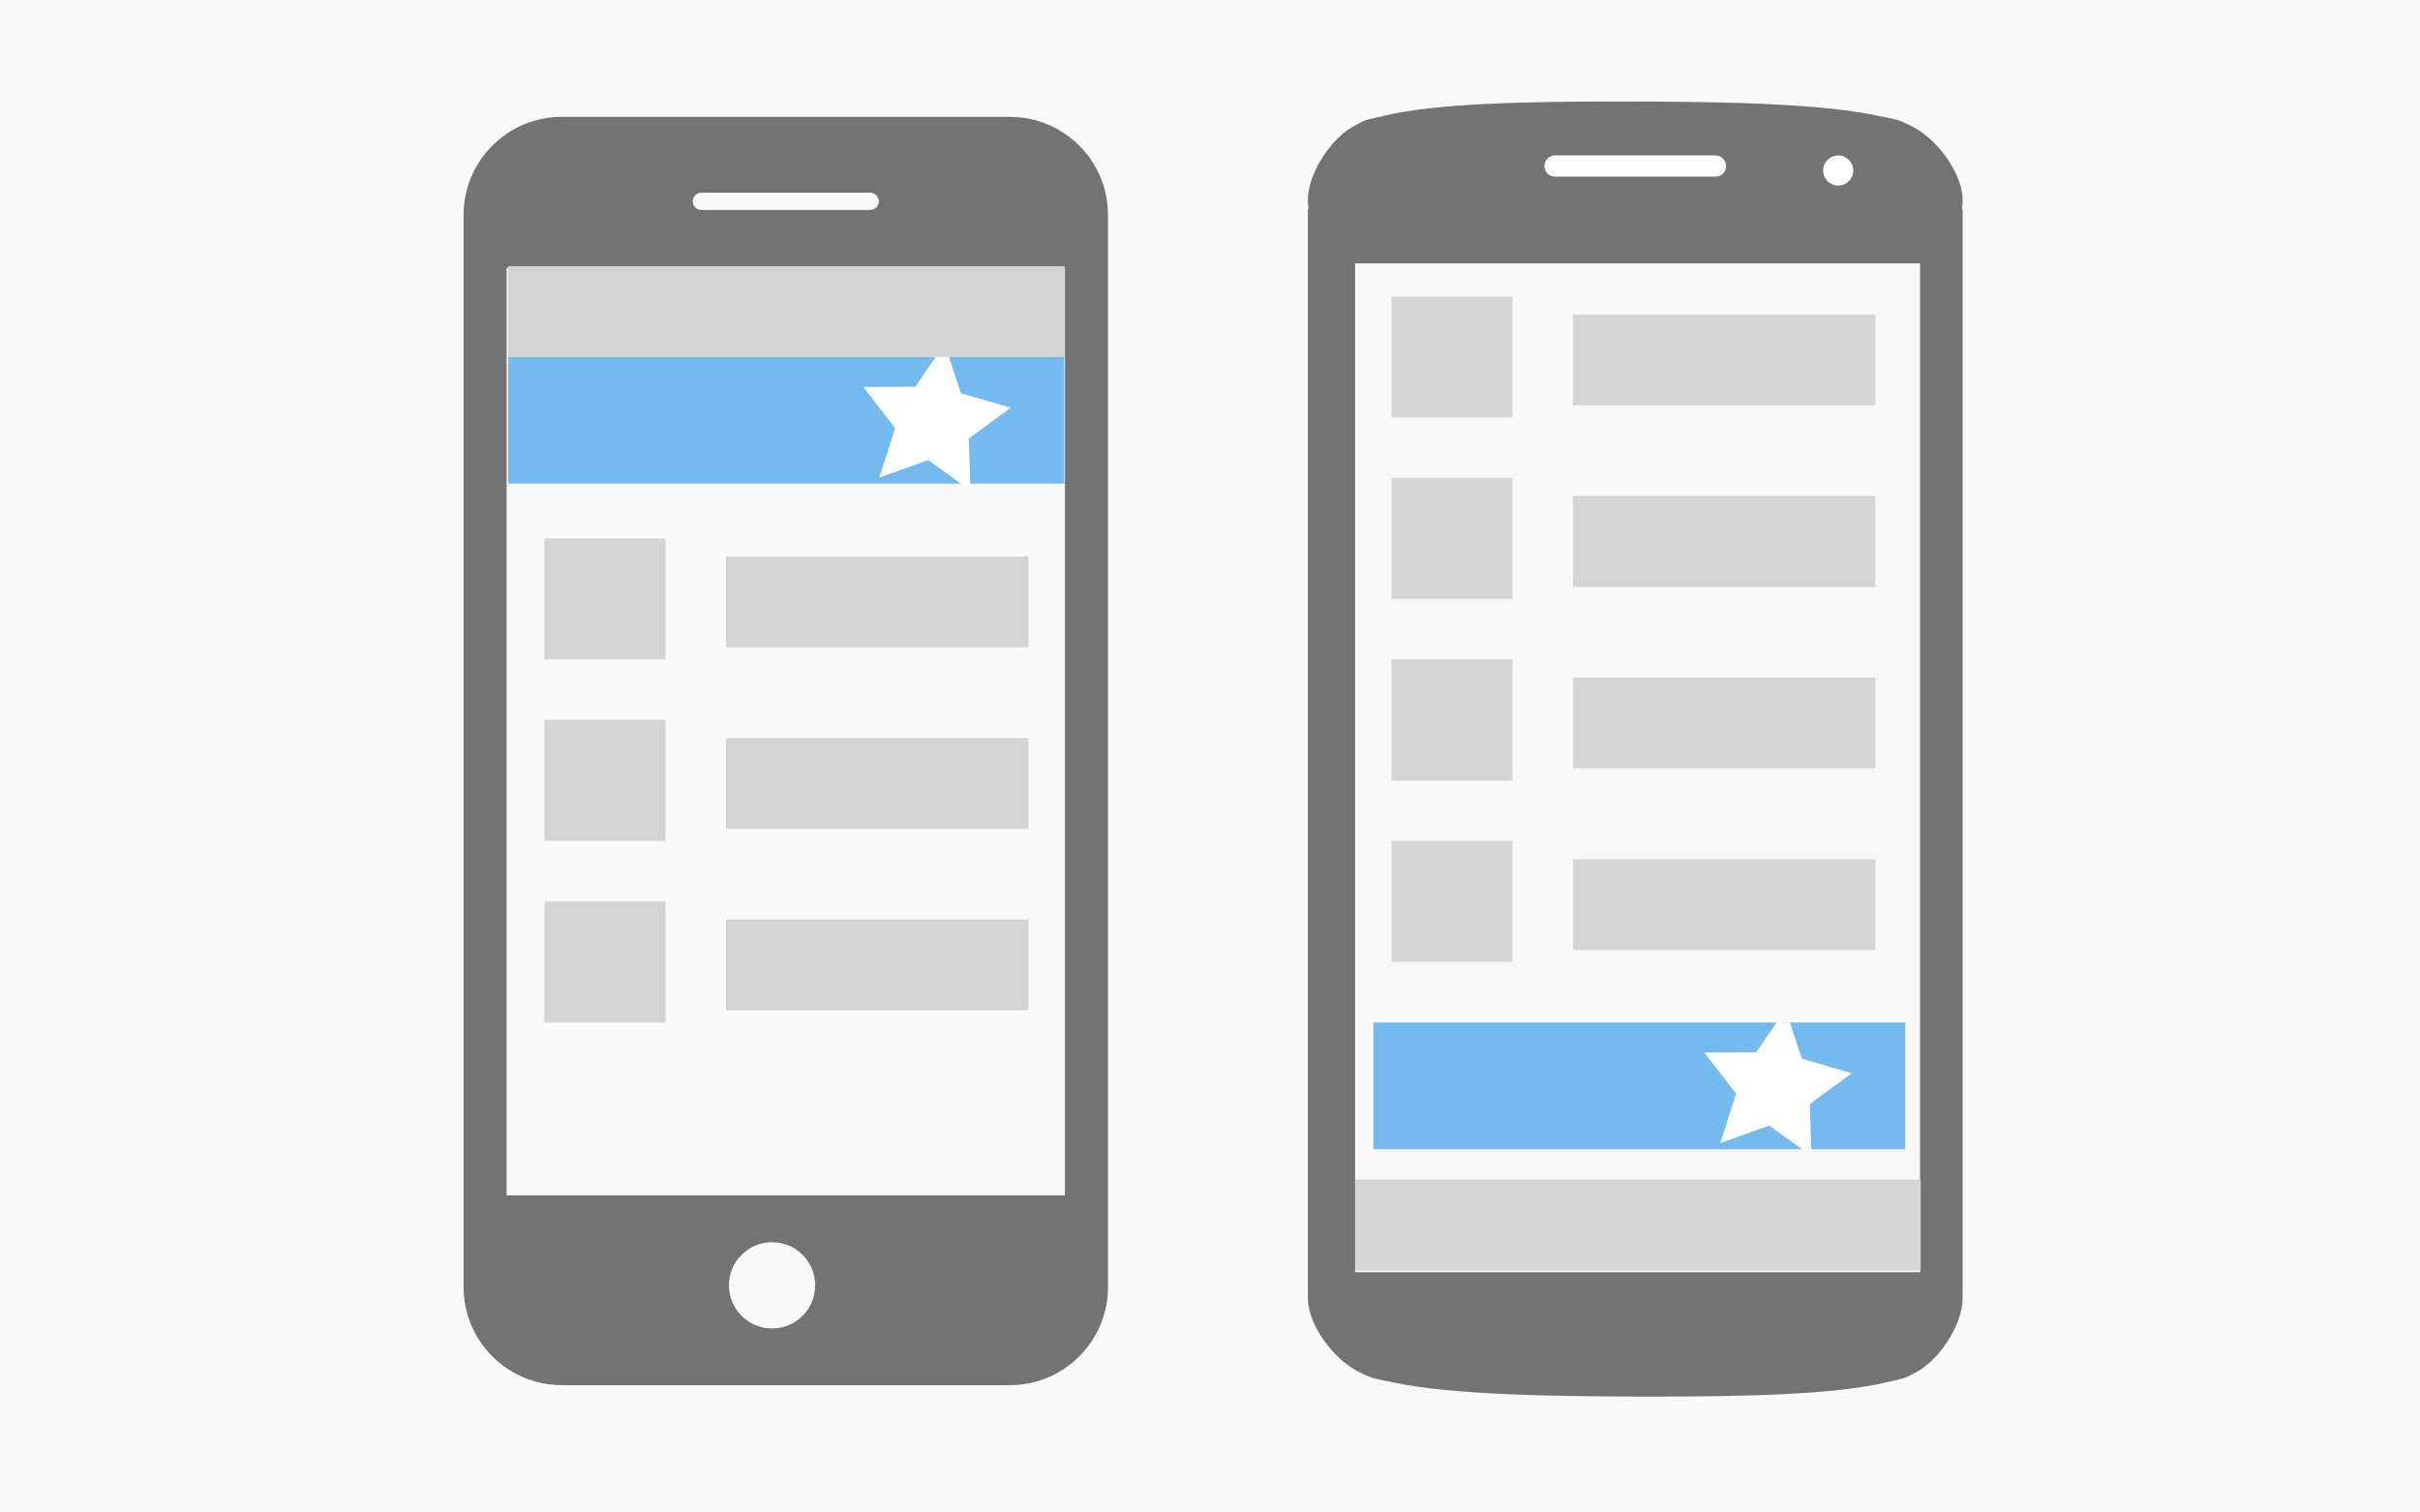 <?xml version="1.0" encoding="UTF-8" standalone="no"?>
<svg width="400px" height="250px" viewBox="0 0 400 250" version="1.1" xmlns="http://www.w3.org/2000/svg" xmlns:xlink="http://www.w3.org/1999/xlink" xmlns:sketch="http://www.bohemiancoding.com/sketch/ns">
    <title>Untitled</title>
    <description>Created with Sketch (http://www.bohemiancoding.com/sketch)</description>
    <defs></defs>
    <g id="Page-1" stroke="none" stroke-width="1" fill="none" fill-rule="evenodd" sketch:type="MSPage">
        <g id="Rectangle-1-+-Group-+-Group" sketch:type="MSLayerGroup">
            <rect id="Rectangle-1" fill="#F9F9F9" sketch:type="MSShapeGroup" x="0" y="0" width="400" height="250"></rect>
            <g id="Group" transform="translate(77, 19)" sketch:type="MSShapeGroup">
                <g id="Imported-Layers" transform="translate(0, 0.406)" fill="#737373">
                    <path d="M89.911,-0.088 L15.86,-0.088 C6.893,-0.088 -0.376,7.186 -0.376,16.148 L-0.376,193.313 C-0.376,202.275 6.893,209.549 15.86,209.549 L89.911,209.549 C98.873,209.549 106.142,202.275 106.142,193.313 L106.142,16.148 C106.142,7.186 98.873,-0.088 89.911,-0.088 L89.911,-0.088 Z M38.919,12.44 L66.837,12.44 C67.619,12.44 68.26,13.086 68.26,13.869 C68.26,14.656 67.619,15.297 66.837,15.297 L38.919,15.297 C38.137,15.297 37.501,14.656 37.501,13.869 C37.501,13.086 38.137,12.44 38.919,12.44 L38.919,12.44 Z M50.606,200.181 C46.683,200.181 43.483,196.982 43.483,193.048 C43.483,189.108 46.683,185.92 50.606,185.92 C54.556,185.92 57.744,189.108 57.744,193.048 C57.744,196.982 54.556,200.181 50.606,200.181 L50.606,200.181 Z M6.741,24.869 L99.024,24.869 L99.024,178.172 L6.741,178.172 L6.741,24.869 Z" id="Fill-2"></path>
                </g>
                <rect id="Rectangle-5" fill="#D4D4D4" x="7" y="25" width="91.971" height="15"></rect>
                <rect id="Rectangle-4" fill="#D4D4D4" x="13" y="70" width="20" height="20"></rect>
                <rect id="Rectangle-5" fill="#D4D4D4" x="43" y="73" width="49.984" height="15"></rect>
                <rect id="Rectangle-4" fill="#D4D4D4" x="13" y="100" width="20" height="20"></rect>
                <rect id="Rectangle-5" fill="#D4D4D4" x="43" y="103" width="49.984" height="15"></rect>
                <rect id="Rectangle-4" fill="#D4D4D4" x="13" y="130" width="20" height="20"></rect>
                <rect id="Rectangle-5" fill="#D4D4D4" x="43" y="133" width="49.984" height="15"></rect>
                <rect id="Rectangle-4" fill="#75BAEF" x="7" y="39.999" width="91.913" height="20.95"></rect>
                <path d="M82.089,61.123 L83.374,61.123 L83.143,53.478 L90.07,48.395 L81.822,45.988 L79.845,40 L77.649,40 L74.29,44.93 L65.698,44.97 L70.956,51.766 L68.339,59.95 L76.427,57.049 L82.089,61.123 Z" id="Rectangle-1" fill="#FFFFFF"></path>
            </g>
            <g id="Group" transform="translate(216, 17)" sketch:type="MSShapeGroup">
                <g id="Imported-Layers" transform="translate(0.362, 0)">
                    <path d="M108.036,16.035 C108.036,11.525 103.551,5.557 99.153,3.636 C97.233,2.69 97.451,2.862 93.819,2.093 C84.241,0.064 67.75,-0.223 51.048,-0.223 C36.033,-0.223 21.206,0.064 12.595,2.093 C9.33,2.862 9.527,2.69 7.8,3.636 C3.846,5.557 -0.186,11.525 -0.186,16.035 C-0.186,16.551 -0.147,17.058 -0.079,17.556 L-0.186,17.556 L-0.186,197.582 C-0.186,202.092 4.298,208.06 8.697,209.98 C10.617,210.926 10.399,210.755 14.031,211.524 C23.609,213.553 40.1,213.84 56.802,213.84 C71.817,213.84 86.643,213.553 95.254,211.524 C98.52,210.755 98.324,210.926 100.05,209.98 C104.004,208.06 108.036,202.092 108.036,197.582 L108.036,17.556 L107.916,17.556 C107.993,17.058 108.036,16.551 108.036,16.035" id="Fill-1" fill="#737373"></path>
                    <path d="M7.614,26.537 L101,26.537 L101,193.285 L7.614,193.285 L7.614,26.537 Z" id="Fill-2" fill="#F8F8F8"></path>
                    <path d="M68.943,10.445 C68.943,11.414 68.158,12.199 67.189,12.199 L40.661,12.199 C39.691,12.199 38.906,11.414 38.906,10.445 C38.906,9.476 39.691,8.69 40.661,8.69 L67.189,8.69 C68.158,8.69 68.943,9.476 68.943,10.445" id="Fill-3" fill="#FFFFFF"></path>
                    <path d="M84.983,11.182 C84.983,9.806 86.099,8.69 87.475,8.69 C88.851,8.69 89.966,9.806 89.966,11.182 C89.966,12.557 88.851,13.672 87.475,13.672 C86.099,13.672 84.983,12.557 84.983,11.182" id="Fill-4" fill="#FFFFFF"></path>
                </g>
                <rect id="Rectangle-5" fill="#D4D4D4" x="8" y="178" width="93.471" height="15"></rect>
                <rect id="Rectangle-4" fill="#D4D4D4" x="14" y="62" width="20" height="20"></rect>
                <rect id="Rectangle-5" fill="#D4D4D4" x="44" y="65" width="49.984" height="15"></rect>
                <rect id="Rectangle-4" fill="#D4D4D4" x="14" y="32" width="20" height="20"></rect>
                <rect id="Rectangle-5" fill="#D4D4D4" x="44" y="35" width="49.984" height="15"></rect>
                <rect id="Rectangle-4" fill="#D4D4D4" x="14" y="92" width="20" height="20"></rect>
                <rect id="Rectangle-5" fill="#D4D4D4" x="44" y="95" width="49.984" height="15"></rect>
                <rect id="Rectangle-4" fill="#D4D4D4" x="14" y="122" width="20" height="20"></rect>
                <rect id="Rectangle-5" fill="#D4D4D4" x="44" y="125" width="49.984" height="15"></rect>
                <rect id="Rectangle-4" fill="#75BAEF" x="11" y="151.999" width="87.916" height="20.95"></rect>
                <path d="M82.089,173.123 L83.374,173.123 L83.143,165.478 L90.07,160.395 L81.822,157.988 L79.845,152 L77.649,152 L74.29,156.93 L65.698,156.97 L70.956,163.766 L68.339,171.95 L76.427,169.049 L82.089,173.123 Z" id="Rectangle-1" fill="#FFFFFF"></path>
            </g>
        </g>
    </g>
</svg>